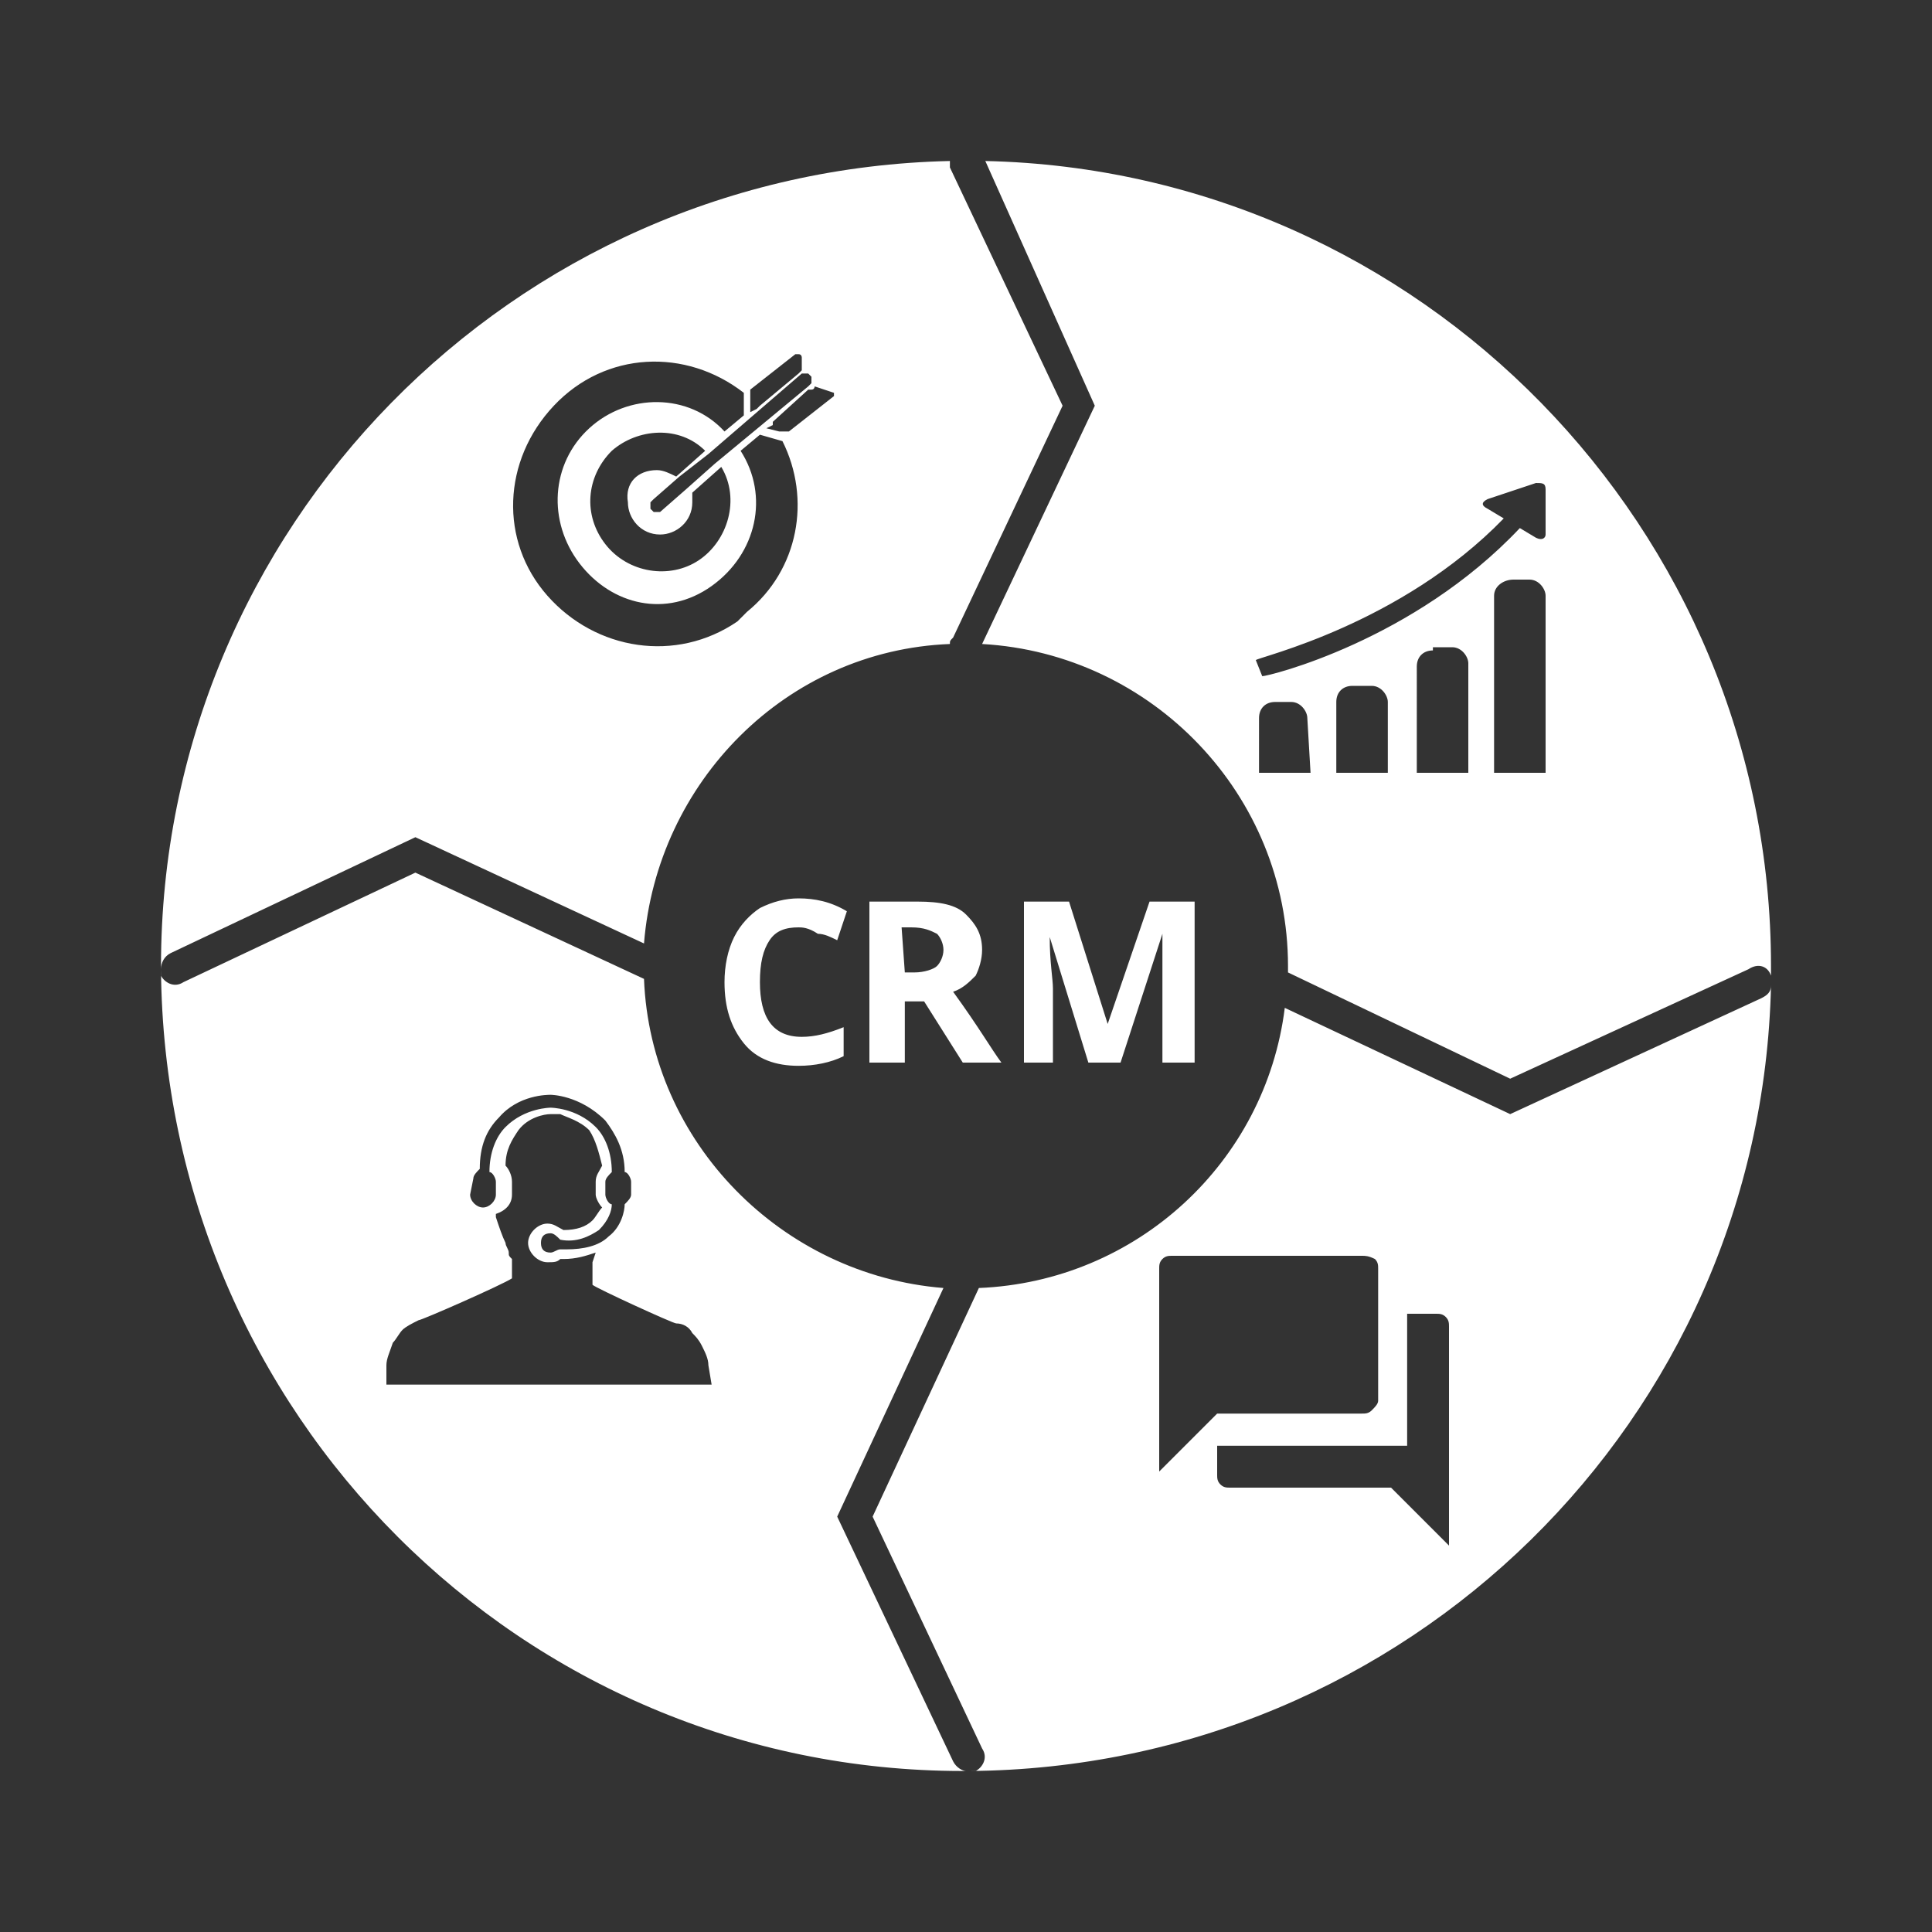 <?xml version="1.0" encoding="utf-8"?>
<!-- Generator: Adobe Illustrator 23.0.2, SVG Export Plug-In . SVG Version: 6.00 Build 0)  -->
<svg version="1.1" id="Layer_1" xmlns="http://www.w3.org/2000/svg" xmlns:xlink="http://www.w3.org/1999/xlink" x="0px" y="0px"
	 viewBox="0 0 60 60" style="enable-background:new 0 0 60 60;" xml:space="preserve">
<rect x="0" y="0" width="60" height="60" fill="#333333" stroke="none"/>
<style type="text/css">
	.st0{fill-rule:evenodd;clip-rule:evenodd;fill:none;}
	.st1{fill-rule:evenodd;clip-rule:evenodd;fill:#FFFFFF;}
</style>
<rect class="st0" width="60" height="60"/>
<path class="st1" d="M29.5,20c-5.1,0.2-9.1,4.3-9.5,9.3L12.9,26l-7.6,3.6C5.1,29.7,5,29.9,5,30.1V30C5,16.4,15.9,5.3,29.5,5
	c0,0.1,0,0.1,0,0.2l3.5,7.4l-3.4,7.2C29.5,19.9,29.5,19.9,29.5,20z M30.5,20l3.5-7.4L30.6,5C44.1,5.3,55,16.4,55,30
	c0,0.1,0,0.3,0,0.4c0-0.1,0-0.1,0-0.1c-0.1-0.3-0.4-0.4-0.7-0.2l-7.4,3.4L40,30.2c0-0.1,0-0.1,0-0.2C40,24.7,35.8,20.3,30.5,20z
	 M39.9,31.3l7,3.3l7.8-3.6c0.2-0.1,0.3-0.2,0.3-0.4C54.7,44.1,43.7,54.9,30.1,55c0.1,0,0.1,0,0.2,0c0.2-0.1,0.4-0.4,0.2-0.7
	l-3.4-7.2l3.3-7.1C35.3,39.8,39.3,36.1,39.9,31.3z M29.3,40L26,47.1l3.6,7.6c0.1,0.2,0.3,0.3,0.4,0.3h-0.1C16.2,55,5.1,43.9,5,30.1
	c0,0.1,0,0.1,0,0.2c0.1,0.2,0.4,0.4,0.7,0.2l7.2-3.4l7.1,3.3C20.2,35.5,24.3,39.6,29.3,40z M42.8,43.5v-4.1c0-0.1,0-0.2-0.1-0.3
	C42.5,39,42.4,39,42.3,39h-5.9c-0.1,0-0.2,0-0.3,0.1C36,39.2,36,39.3,36,39.4v6.3l1.8-1.8h4.5c0.1,0,0.2,0,0.3-0.1
	C42.7,43.7,42.8,43.6,42.8,43.5z M44.6,40.8h-0.9v4.1h-5.9v0.9c0,0.1,0,0.2,0.1,0.3s0.2,0.1,0.3,0.1h5L45,48v-6.8
	c0-0.1,0-0.2-0.1-0.3C44.8,40.8,44.7,40.8,44.6,40.8z M23.6,13.5L23,14c0.9,1.4,0.5,3.2-0.9,4.2S19,18.8,18,17.5s-0.9-3.1,0.3-4.2
	c1.2-1.1,3.1-1.1,4.2,0.1l0.6-0.5v-0.7l0,0c-1.8-1.4-4.3-1.3-5.9,0.4s-1.7,4.2-0.2,5.9c1.5,1.7,4,2.1,5.9,0.8
	c0.1-0.1,0.2-0.2,0.3-0.3c1.6-1.3,2-3.5,1.1-5.3L23.6,13.5z M20.4,14.6c0.2,0,0.4,0.1,0.6,0.2l0.9-0.8c-0.8-0.8-2.1-0.7-2.9,0
	c-0.8,0.8-0.9,2-0.2,2.9c0.7,0.9,2,1.1,2.9,0.5c0.9-0.6,1.3-1.9,0.7-2.9l-0.9,0.8c0,0.1,0,0.2,0,0.3c0,0.6-0.5,1-1,1
	c-0.6,0-1-0.5-1-1C19.4,15,19.8,14.6,20.4,14.6z M23.3,12.8l0.2-0.1l0.1-0.1l1.2-1l0,0l0.1-0.1v-0.4c0,0,0-0.1-0.1-0.1h-0.1
	l-1.4,1.1v0.1v0.1L23.3,12.8z M25.9,12.2C25.9,12.2,25.8,12.1,25.9,12.2L25.3,12c0,0,0,0.1-0.1,0.1h-0.1l-1.1,1l0,0.1l-0.2,0.1
	l0.4,0.1h0.2l0,0c0,0,0,0,0.1,0l1.4-1.1C25.9,12.3,25.9,12.3,25.9,12.2z M22,14.1l-0.9,0.7l-0.8,0.7l-0.1,0.1c0,0.1,0,0.1,0,0.2
	l0.1,0.1c0.1,0,0.1,0,0.2,0l0.8-0.7l0.9-0.8l2.9-2.4l0.1-0.1c0-0.1,0-0.1,0-0.2l-0.1-0.1c-0.1,0-0.1,0-0.2,0l0,0L22,14.1z
	 M14.6,37.1c0,0.2,0.2,0.4,0.4,0.4s0.4-0.2,0.4-0.4v-0.4c0-0.1-0.1-0.3-0.2-0.3c0-0.6,0.2-1.1,0.5-1.4c0.6-0.6,1.4-0.6,1.4-0.6l0,0
	c0,0,0.8,0,1.4,0.6c0.3,0.3,0.5,0.8,0.5,1.4c-0.1,0.1-0.2,0.2-0.2,0.3v0.4c0,0.1,0.1,0.3,0.2,0.3c0,0.2-0.1,0.5-0.4,0.8
	c-0.3,0.2-0.7,0.4-1.2,0.3c-0.1-0.1-0.2-0.2-0.3-0.2c-0.2,0-0.3,0.1-0.3,0.3s0.1,0.3,0.3,0.3c0.1,0,0.2-0.1,0.3-0.1s0.1,0,0.2,0
	c0.5,0,1-0.1,1.3-0.4c0.4-0.3,0.5-0.8,0.5-1c0.1-0.1,0.2-0.2,0.2-0.3v-0.4c0-0.1-0.1-0.3-0.2-0.3c0-0.7-0.3-1.2-0.6-1.6
	C18,34,17.1,34,17.1,34c-0.1,0-1,0-1.6,0.7c-0.4,0.4-0.6,0.9-0.6,1.6c-0.1,0.1-0.2,0.2-0.2,0.3L14.6,37.1L14.6,37.1z M22,42.4
	c0-0.2-0.1-0.4-0.2-0.6c-0.1-0.2-0.2-0.3-0.3-0.4c-0.1-0.2-0.3-0.3-0.5-0.3c-0.1,0-2.5-1.1-2.6-1.2v-0.6c0,0,0,0,0-0.1l0.1-0.3
	c-0.3,0.1-0.6,0.2-1,0.2c0,0,0,0-0.1,0c-0.1,0.1-0.2,0.1-0.4,0.1c-0.3,0-0.6-0.3-0.6-0.6S16.7,38,17,38c0.2,0,0.3,0.1,0.5,0.2
	c0.4,0,0.7-0.1,0.9-0.3c0.1-0.1,0.2-0.3,0.3-0.4c-0.1-0.1-0.2-0.3-0.2-0.4v-0.4c0-0.2,0.1-0.3,0.2-0.5c-0.1-0.4-0.2-0.8-0.4-1.1
	c-0.3-0.3-0.7-0.4-0.9-0.5h-0.2h-0.1c-0.2,0-0.7,0.1-1,0.5c-0.2,0.3-0.4,0.6-0.4,1.1c0.1,0.1,0.2,0.3,0.2,0.5v0.4
	c0,0.3-0.2,0.5-0.5,0.6l0,0v0.1c0.1,0.3,0.2,0.6,0.3,0.8c0,0.1,0.1,0.2,0.1,0.3s0,0.1,0.1,0.2v0.1v0.5C15.6,39.9,13.1,41,13,41
	c-0.2,0.1-0.4,0.2-0.5,0.3s-0.2,0.3-0.3,0.4C12.1,42,12,42.2,12,42.4V43h10.1L22,42.4L22,42.4z M40.6,22.3c0-0.2-0.2-0.5-0.5-0.5
	h-0.5c-0.3,0-0.5,0.2-0.5,0.5V24h1.6L40.6,22.3L40.6,22.3z M42,21.3c-0.3,0-0.5,0.2-0.5,0.5V24h1.6v-2.2c0-0.2-0.2-0.5-0.5-0.5H42z
	 M44.5,20.2c-0.3,0-0.5,0.2-0.5,0.5V24h1.6v-3.4c0-0.2-0.2-0.5-0.5-0.5h-0.6V20.2z M46.4,18.5V24H48v-5.5c0-0.2-0.2-0.5-0.5-0.5H47
	C46.7,18,46.4,18.2,46.4,18.5z M47.2,16.4l0.5,0.3c0.2,0.1,0.3,0,0.3-0.1v-1.4c0-0.2-0.1-0.2-0.3-0.2l-1.5,0.5
	c-0.2,0.1-0.2,0.2,0,0.3l0.5,0.3c-3.2,3.3-7.6,4.3-7.7,4.4l0.2,0.5C39.4,21,43.9,19.9,47.2,16.4z M24.8,28.8c-0.4,0-0.7,0.1-0.9,0.4
	c-0.2,0.3-0.3,0.7-0.3,1.3c0,1.1,0.4,1.7,1.3,1.7c0.4,0,0.8-0.1,1.3-0.3v0.9c-0.4,0.2-0.9,0.3-1.4,0.3c-0.7,0-1.3-0.2-1.7-0.7
	s-0.6-1.1-0.6-1.9c0-0.5,0.1-1,0.3-1.4c0.2-0.4,0.5-0.7,0.8-0.9c0.4-0.2,0.8-0.3,1.2-0.3c0.5,0,1,0.1,1.5,0.4L26,29.2
	c-0.2-0.1-0.4-0.2-0.6-0.2C25.1,28.8,24.9,28.8,24.8,28.8z M28.1,30.2h0.3c0.3,0,0.6-0.1,0.7-0.2s0.2-0.3,0.2-0.5s-0.1-0.4-0.2-0.5
	c-0.2-0.1-0.4-0.2-0.8-0.2H28L28.1,30.2L28.1,30.2z M28.1,31.1V33H27v-5h1.5c0.7,0,1.2,0.1,1.5,0.4s0.5,0.6,0.5,1.1
	c0,0.3-0.1,0.6-0.2,0.8c-0.2,0.2-0.4,0.4-0.7,0.5c0.8,1.1,1.2,1.8,1.5,2.2h-1.2l-1.2-1.9H28.1z M33.8,33l-1.2-3.9l0,0
	c0,0.8,0.1,1.3,0.1,1.6V33h-0.9v-5h1.4l1.2,3.8l0,0l1.3-3.8h1.4v5h-1v-2.4c0-0.1,0-0.2,0-0.4s0-0.5,0-1.2l0,0l-1.3,4H33.8z"/>
</svg>
